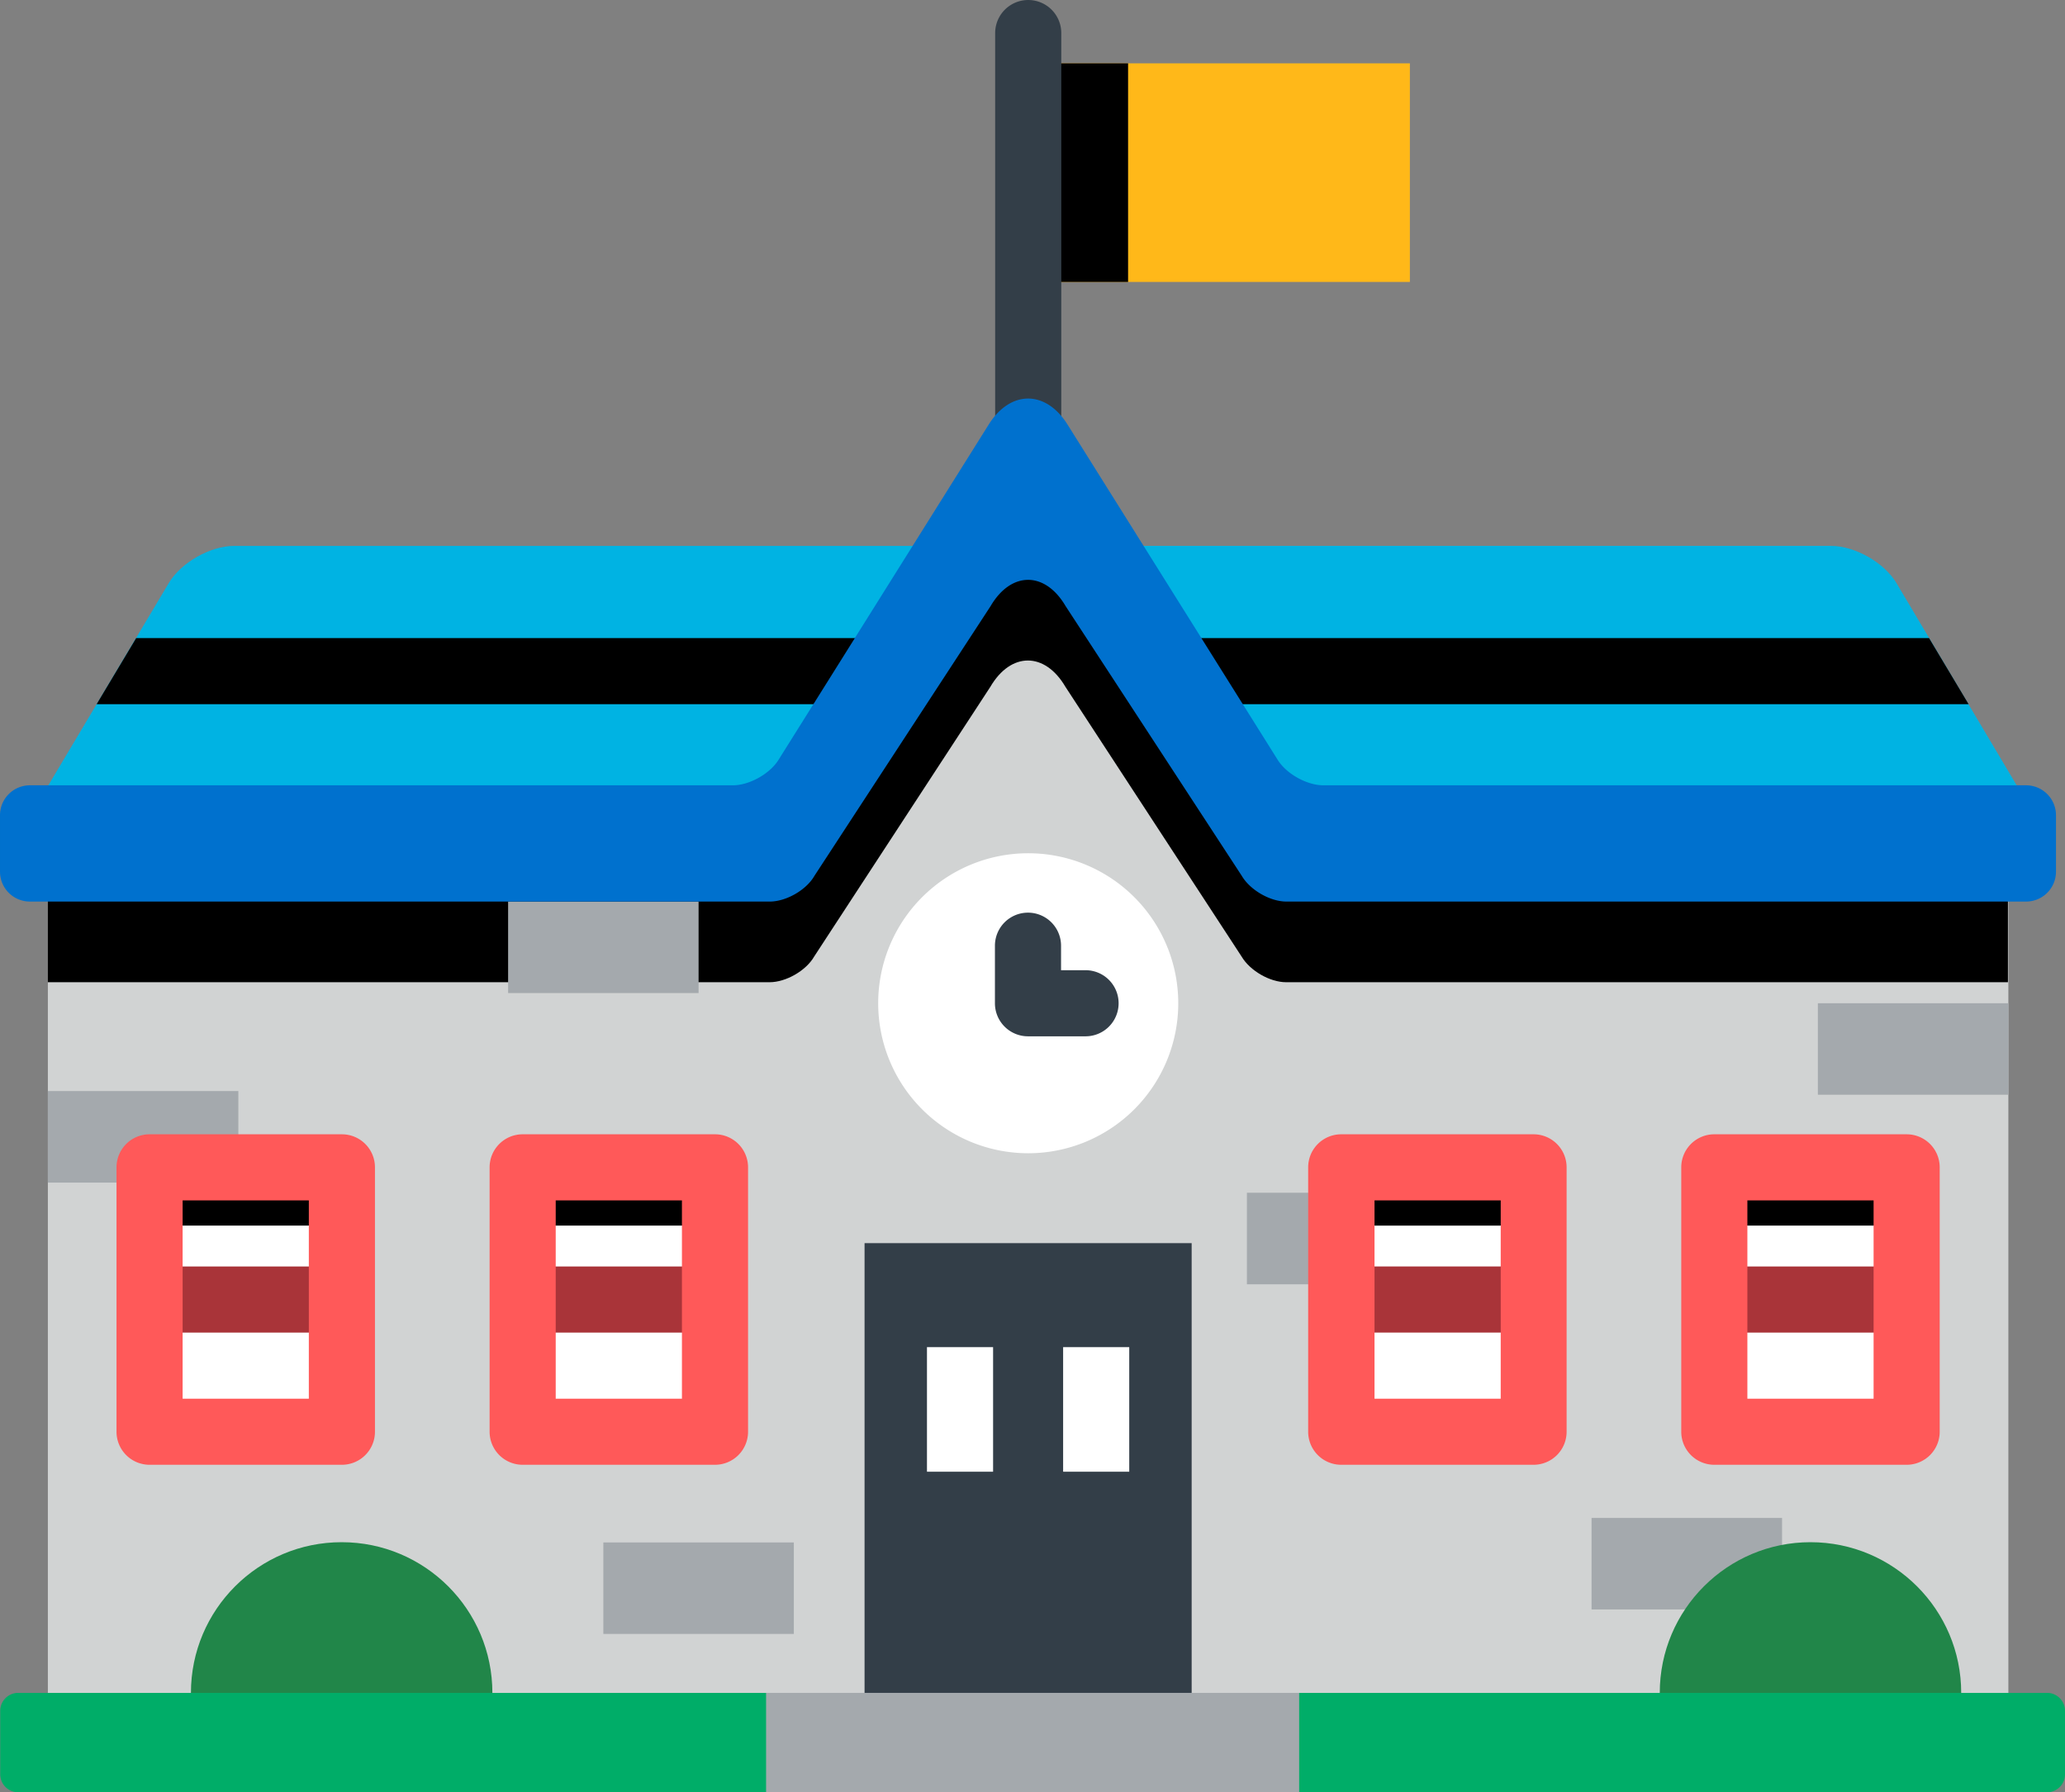 <svg width="140" height="121.538" viewBox="0 0 179.2 155.569" class="prefix__icon" xmlns="http://www.w3.org/2000/svg"><rect x="0" y="0" width="179.2" height="155.569" fill="#808080" stroke="none"/><path d="M164.576 50.613c-1.063-1.786-3.61-3.23-5.677-3.23H20.32c-2.066 0-4.614 1.444-5.677 3.23L3.811 68.807c-1.063 1.786-.24 3.23 1.826 3.23h167.926c2.066 0 2.889-1.444 1.826-3.23z" fill="#00b3e3"/><path d="M167.404 55.387h-65.156v5.737h68.587zM8.385 61.124H76.21v-5.737H11.816z"/><path d="M108.748 71.114L89.228 39.78 69.69 71.114H4.153v75.829h170.132V71.114z" fill="#d1d3d3"/><path d="M114.846 75.187c-1.424 0-3.19-.983-3.952-2.187l-1.183-1.886h-.983L90.533 41.906c-.863-.4-1.786-.4-2.668 0L69.67 71.114h-.943L67.544 73c-.763 1.204-2.528 2.187-3.952 2.187H4.152v10.07h62.63c1.424 0 3.169-1.003 3.87-2.227L85.94 59.62c1.785-3.05 4.734-3.05 6.52 0l15.286 23.41c.722 1.224 2.447 2.227 3.871 2.227h62.63v-10.07z"/><path d="M157.755 87.082h16.53v7.944h-16.53zm-49.549 16.45h16.53v7.944h-16.53zm29.91 28.225h16.53v7.944h-16.53zm-85.758 2.126h16.53v7.944h-16.53zM4.153 94.705h16.53v7.944H4.152zm39.94-16.45h16.53V86.2h-16.53z" fill="#a4a9ad"/><path d="M75.026 107.905h28.386v39.038H75.026z" fill="#333e48"/><path d="M80.442 116.932h5.738v10.813h-5.738zm11.816 0h5.737v10.813h-5.737zm-46.901-15.607h16.69v22.95h-16.69z" fill="#fff"/><path d="M45.357 101.325h16.69v5.056h-16.69z"/><path d="M45.357 109.931h16.69v5.738h-16.69z" fill="#a93439"/><path d="M48.225 121.406h10.953v-17.212H48.225zm13.822 5.737h-16.69a2.868 2.868 0 01-2.869-2.869v-22.949a2.868 2.868 0 012.869-2.868h16.69a2.868 2.868 0 012.869 2.868v22.95a2.868 2.868 0 01-2.869 2.868z" fill="#ff5959"/><path d="M12.98 101.325h16.69v22.95H12.98z" fill="#fff"/><path d="M12.98 101.325h16.69v5.056H12.98z"/><path d="M12.98 109.931h16.69v5.738H12.98z" fill="#a93439"/><path d="M15.848 121.406H26.8v-17.212H15.848zm13.821 5.737H12.98a2.868 2.868 0 01-2.869-2.869v-22.949a2.868 2.868 0 012.87-2.868h16.69a2.868 2.868 0 012.868 2.868v22.95a2.868 2.868 0 01-2.869 2.868z" fill="#ff5959"/><path d="M116.41 101.325h16.691v22.95h-16.69z" fill="#fff"/><path d="M116.41 101.325h16.691v5.056h-16.69z"/><path d="M116.41 109.931h16.691v5.738h-16.69z" fill="#a93439"/><path d="M119.28 121.406h10.952v-17.212H119.28zm13.801 5.737h-16.69a2.868 2.868 0 01-2.869-2.869v-22.949a2.868 2.868 0 012.869-2.868h16.69a2.868 2.868 0 012.869 2.868v22.95a2.868 2.868 0 01-2.869 2.868z" fill="#ff5959"/><path d="M148.768 101.325h16.69v22.95h-16.69z" fill="#fff"/><path d="M148.768 101.325h16.69v5.056h-16.69z"/><path d="M148.768 109.931h16.69v5.738h-16.69z" fill="#a93439"/><path d="M151.637 121.406h10.953v-17.212h-10.953zm13.822 5.737h-16.69a2.868 2.868 0 01-2.87-2.869v-22.949a2.868 2.868 0 012.87-2.868h16.69a2.868 2.868 0 012.868 2.868v22.95a2.868 2.868 0 01-2.868 2.868z" fill="#ff5959"/><path d="M89.229 5.497h33.12v18.977h-33.12z" fill="#ffb819"/><path d="M89.229 5.497h8.666v18.977h-8.666z"/><path d="M89.229 42.649a2.868 2.868 0 01-2.869-2.87V2.87a2.868 2.868 0 115.738 0v36.93c0 1.566-1.284 2.85-2.87 2.85z" fill="#333e48"/><path d="M92.64 36.851c-1.887-3.009-4.956-3.009-6.841 0L67.544 65.979c-.763 1.203-2.528 2.186-3.952 2.186H2.588A2.594 2.594 0 000 70.753v4.915a2.594 2.594 0 002.588 2.588H66.8c1.425 0 3.17-1.003 3.872-2.227l15.286-23.41c1.785-3.05 4.734-3.05 6.52 0l15.286 23.41c.722 1.224 2.447 2.227 3.871 2.227h64.194a2.594 2.594 0 002.588-2.588v-4.915a2.594 2.594 0 00-2.588-2.588h-60.984c-1.424 0-3.19-.983-3.952-2.186z" fill="#0071ce"/><path d="M76.209 87.082a13.02 13.02 0 1026.04 0 13.02 13.02 0 10-26.04 0z" fill="#fff"/><path d="M94.204 84.214h-2.127v-2.127a2.868 2.868 0 10-5.737 0v4.995a2.868 2.868 0 002.869 2.87h4.995a2.868 2.868 0 100-5.738z" fill="#333e48"/><path d="M179.2 154.024c0 .843-.702 1.545-1.545 1.545H1.565a1.558 1.558 0 01-1.545-1.545v-5.537c0-.842.702-1.544 1.545-1.544h176.09c.843 0 1.545.702 1.545 1.544z" fill="#00ad68"/><path d="M66.48 146.943h46.26v8.626H66.48z" fill="#a4a9ad"/><path d="M170.193 146.943c0-7.222-5.858-13.08-13.08-13.08-7.221 0-13.079 5.858-13.079 13.08zm-127.464 0c0-7.222-5.858-13.08-13.08-13.08-7.221 0-13.08 5.858-13.08 13.08z" fill="#218649"/></svg>